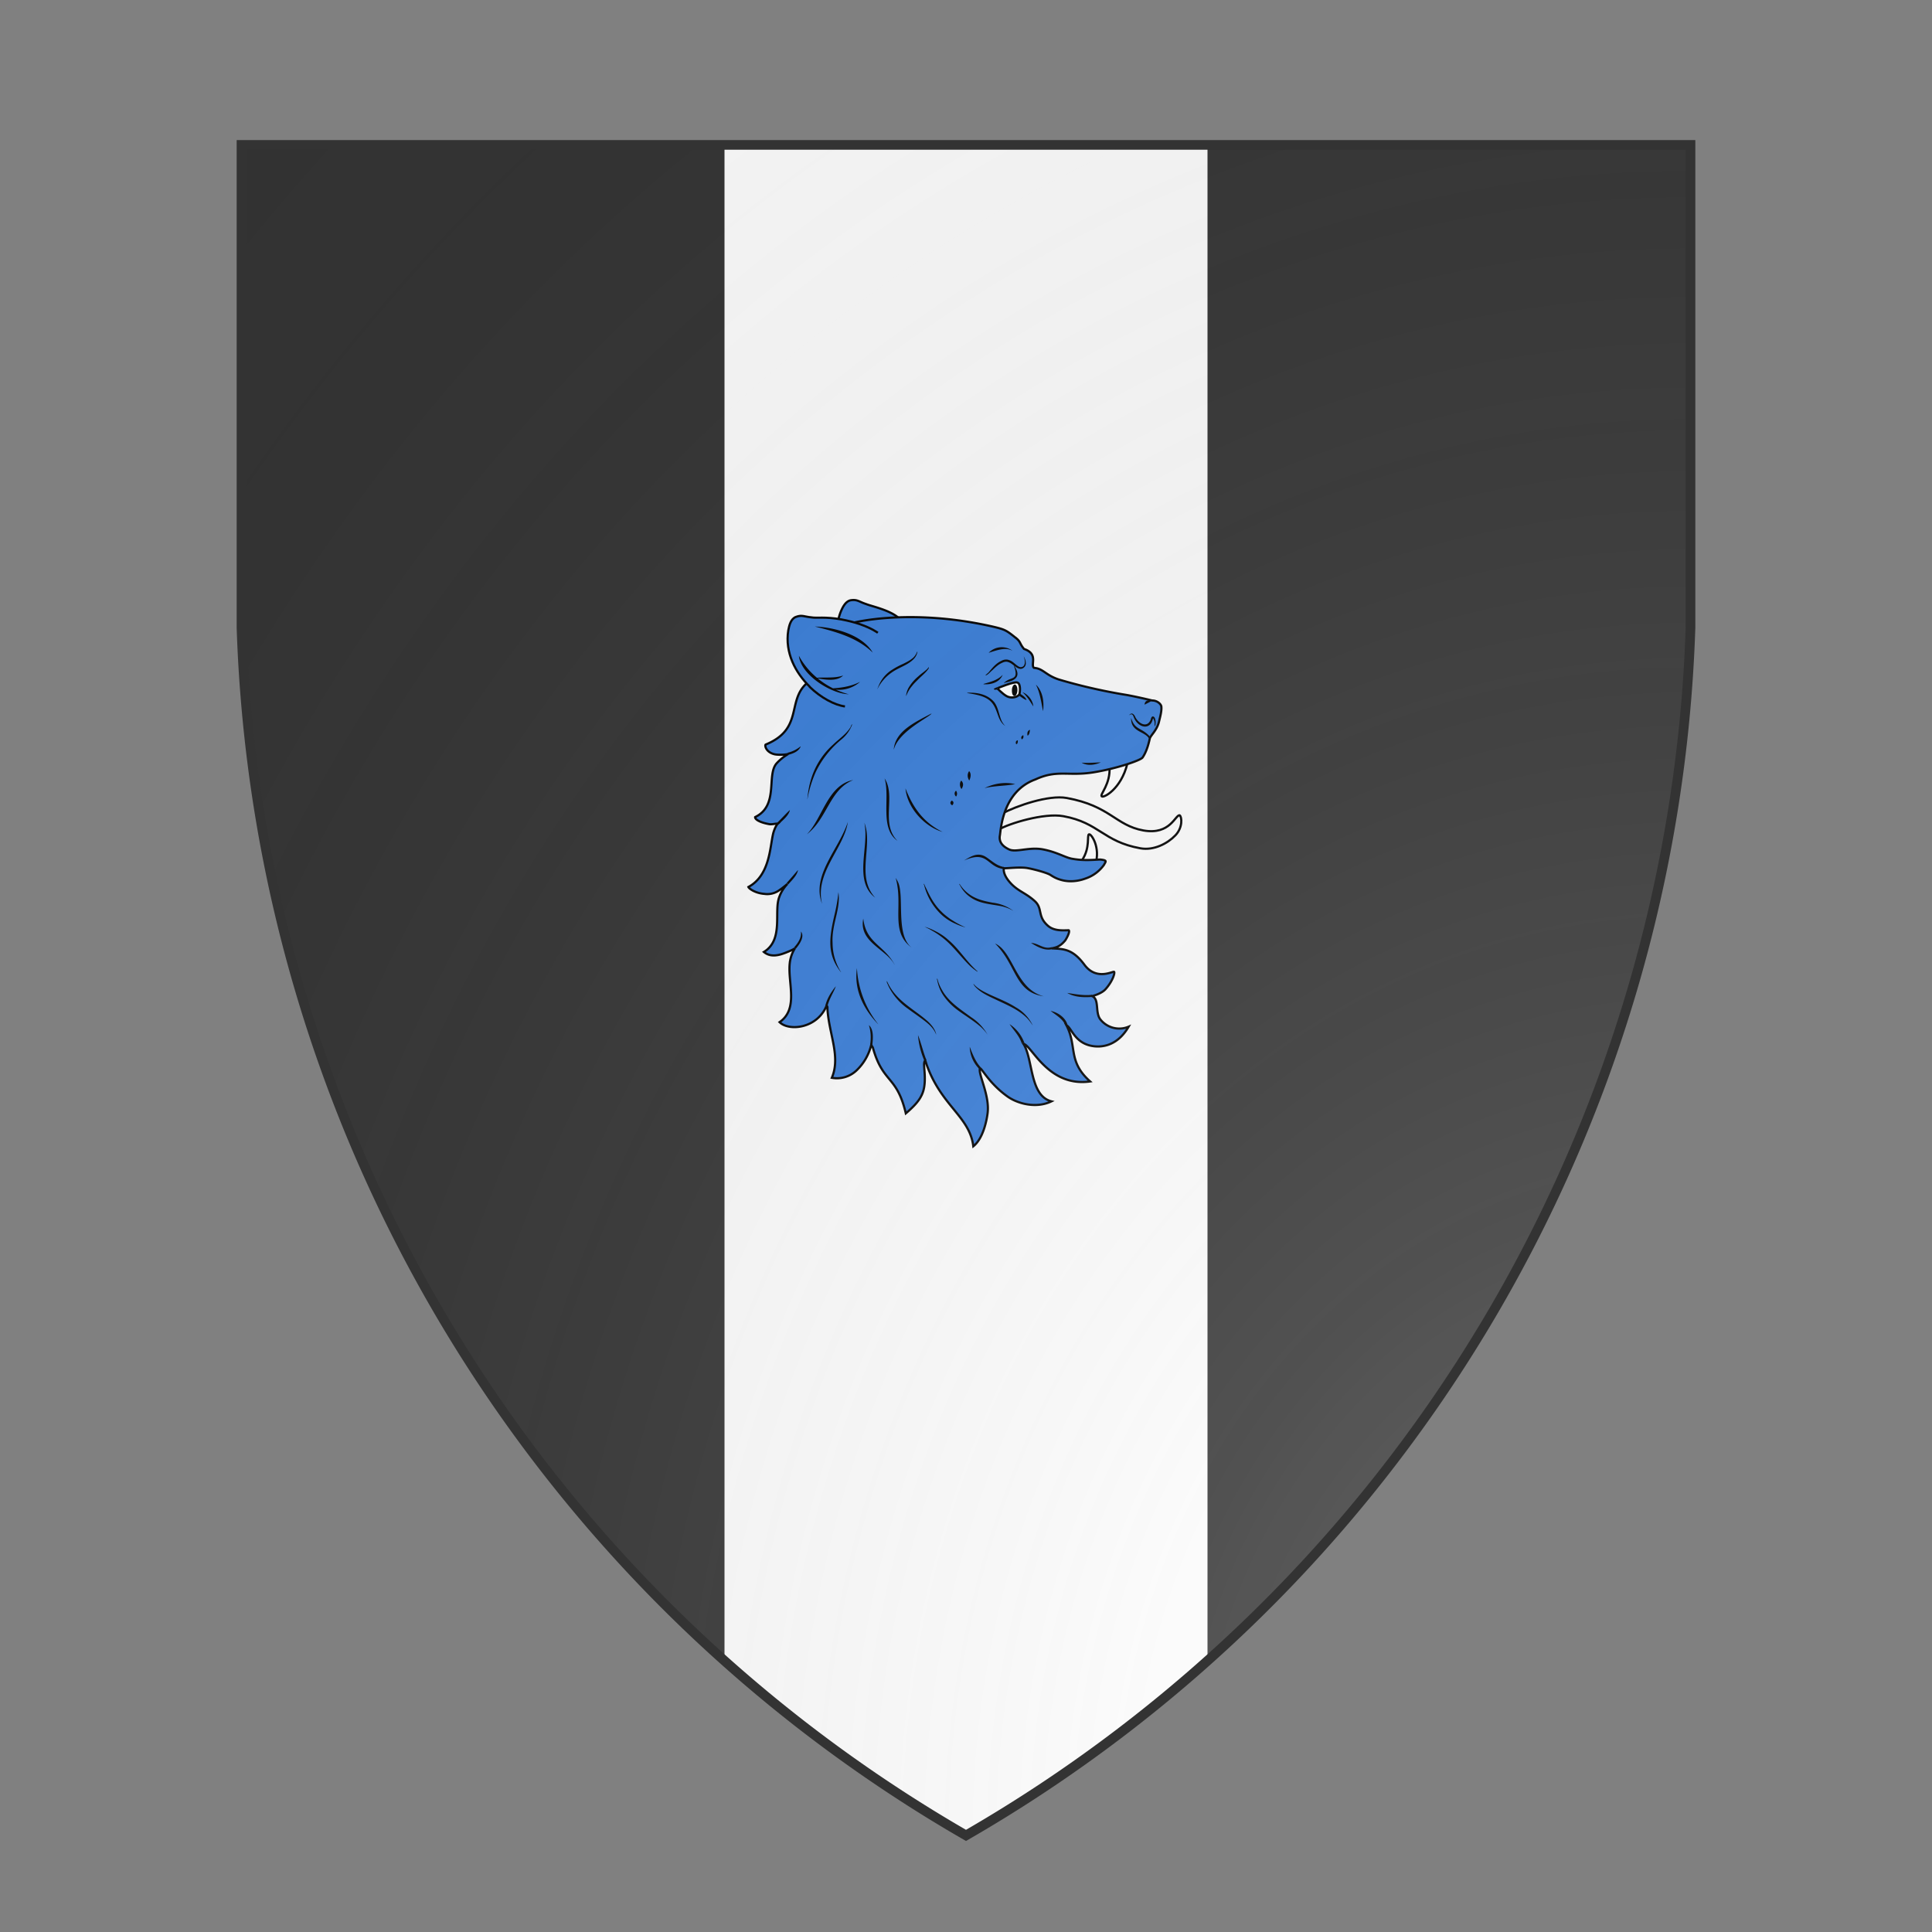 <svg id="coaworld_burg_148_burg_148_s0" width="500" height="500" viewBox="0 10 200 200" xmlns="http://www.w3.org/2000/svg" xmlns:x="http://www.w3.org/1999/xlink"><rect x="0" y="10" width="200" height="200" fill="#808080" stroke="none"/><defs><clipPath id="heater_coaworld_burg_148_burg_148_s0"><path d="m25,25 h150 v50 a150,150,0,0,1,-75,125 a150,150,0,0,1,-75,-125 z"/></clipPath><g id="wolfHeadErased_coaworld_burg_148_burg_148_s0" stroke-width=".324"><path fill="#fff" d="M76.14 84.37c.93 3.76 3.54 5.13 3.8 4.82.27-.3-1.33-1.8-1.16-4.33"/><path fill="#fff" d="M80.88 99.29c-.82-2.51.6-4.6.93-4.48.34.12-.22 1.97 1.03 3.83"/><path class="secondary" d="M94.67 91.74c-2.17-1.14-6.88-2.79-9.57-2.3-6.43 1.17-7.2 4.05-11.33 4.8-4 .72-4.73-2.36-5.37-2.24-.32.2-.5 1.8.65 2.98 1.14 1.19 3.18 2.26 5.16 1.9 5.54-1 6.08-3.79 11.4-4.75 2.85-.52 8.04 1.09 9.54 1.97"/><path d="M118.97 63.5a8.27 8.27 0 00-.45-1.61c-.3-.71-.74-1.59-1.53-1.7-.95-.13-1.18.24-2.25.58-.69.29-3.5.88-4.77 2.04l.82 3.65 8.18-2.97z"/><path d="M116.48 63.48s-8.38-2.12-20.38.6c-1.94.45-2.07.57-3.61 1.8-.6.53-.42.74-1.07 1.52-2.2.74-.9 2.36-1.48 2.8-1.35.08-1.7 1.08-3.68 1.72a80.62 80.62 0 01-9.57 2.21c-1.12.17-3.16.63-4.22.89-.76 0-1.32.54-1.36.9-.06.65.14 1.37.33 2.16.3 1.37 1.26 2.07 1.38 2.58.1.4.37 1.78 1.07 2.8.3.42 3.82 1.62 7.15 2.17 3.84.64 5.42-.44 8.68 1.06 4.91 1.78 5.12 7.47 5.27 8.29.2 1.12-.63 1.72-1.35 2.06-1.01.5-2.96-.39-5.01 0-2.06.39-3.29 1.2-4.29 1.38-1.66.3-2.8.19-4.17.12-1.13.11-.84.28-.58.78a5.53 5.53 0 002.8 2.05c1.18.43 2.42.49 3.45.21.83-.22 1.23-.48 1.69-.77s2.25-.8 3.35-1c1.1-.2 2.94.04 3.52.02.1.52-.17 1.4-1.23 2.44-1.07 1.03-2.03 1.25-3.3 2.38-1.28 1.13-.36 2.25-1.98 3.68-.93.82-2.28.68-3.08.67-.26.23.43 1.4.53 1.52.85 1 1.43 1.02 1.96 1.16-1.7.09-3.05.04-4.82 2.43-1.78 2.39-4.23.9-4.38 1.04-.15.13.17 1.33 1.26 2.56.6.68 1.9 1 1.98 1.03-1.07.47-.43 2.31-1.16 3.38a3.57 3.57 0 01-4.23 1.14c1.52 2.62 3.6 3.06 5.08 2.9 2.9-.33 3.31-2.72 4.12-3.11-1.63 3.16-.15 5.31-3.51 8.31 6.24.88 8.65-5.4 9.86-5.55-1.45 2.27-.89 7.67-4.14 8.49 2.22 1.08 4.95.38 6.48-.7 2.77-1.96 3.89-4.34 4.1-4.17.28.85-1.45 3.95-1.14 6.57.13 1.1.66 3.8 2.12 4.95.52-4.39 4.7-5.92 6.9-12.07l.2-.62c.17.12.19.5.17.79-.03.72-.16 1.56-.07 2.63.14 1.67.84 2.75 2.78 4.4 1.34-5.67 3.38-4.4 4.86-9.68.04-.14.2-.3.25-.46a7.71 7.71 0 002.13 3.74 4.2 4.2 0 003.7 1.14c-1.33-3.15.42-6.42.65-10.2.01-.14-.05-.38.14-.44 1.4 3.37 5.56 3.78 6.94 2.41-2.85-1.97-1.2-5.8-1.5-8.67a5.2 5.2 0 00-.77-2.25c.25.19.84.44 1.3.62 1 .4 2.27.77 3.29-.08-2.97-1.82-1.44-5.99-2.28-8.14a5.5 5.5 0 00-1.2-1.92c.39.34 1.19.97 1.58 1.16a3 3 0 001.84.31c1.3-.1 2.26-.76 2.35-1.02-3.12-1.67-3.18-5.77-3.63-7.76-.1-.5-.43-1.34-.74-1.62.42.01.94.15 1.28.09 1.42-.25 2.15-.72 2.09-1.05-3.55-1.72-1.63-6.21-3.18-7.95a7.35 7.35 0 00-1.72-1.38c.62.15 1.6.14 2.01.05 1.3-.3 1.5-1.3 1.34-1.44-5.6-2.3-3.12-6.4-6.05-9.04"/><path d="M117.9 75.9c1.52-.2 3.55-1.27 5.25-2.92m-7.38-9.27c-1.86.63-2.73 1.3-2.73 1.3m10.07 7.97c2.1-2.06 3.7-5.01 3.17-8.34-.14-.75-.38-1.7-1.13-1.98-.9-.34-1.2-.03-2.31.07-.74.14-2-.13-4.4.3-1.05.2-1.94.43-2.67.68"/><path fill="#fff" d="M95.37 73.22s-.76.82-1.4 1.17c-.65.35-1.56.17-1.84-.26-.14-.29-.24-1.59.26-1.76.43-.23 2.98.85 2.98.85z"/><g fill="#000" stroke="none"><path d="M115.7 72.28c1.36.68 2.83.89 4.29.96.02.07-.07.06-.11.08a4.77 4.77 0 01-4.07-.93c-.04-.04-.1-.07-.12-.11zm2.48-.95c1.32.45 2.73.21 4.05.35-1.39.3-3.17.55-4.06-.35zm4.18-7.25c-3.22.8-6.27 1.64-8.57 3.86 1.51-2.62 5.64-3.75 8.57-3.86zm-5.01 10.02c3.15-.85 5.85-2.9 7.36-5.69-.27 2.76-4.58 5.52-7.2 5.68-.04 0-.13.03-.16.01z"/><path d="M92.77 72.66c.23 0 .43.37.44.84 0 .13 0 .25-.02.36-.05.3-.18.5-.35.5-.17.01-.32-.2-.4-.52a1.8 1.8 0 01-.04-.32c-.02-.47.15-.85.38-.86z"/><path d="M95.43 73.07c.2.07.36.16.47.24-.1.2-.4.11-.59.06l.12-.3zm-2.26-5.44a2.68 2.68 0 013.48.34c-1.3-.41-2.48-.84-3.47-.33l-.01-.01zm-.96 6.63c-.4.27-.74.56-1.16.7.13-.43.63-.73.98-.96zm2.39-3.01c.75.79 1.82 1.03 2.8 1.32.02.06-.03.06-.07.05-1.1.07-2.28-.3-2.74-1.36zm-2.96 2.55c-.67.6-1.13 1.37-1.6 2.1.09-.97.86-1.84 1.6-2.1zm2.56 4.97c.2-.17.32-.38.46-.59.48-.94.52-2.07 1.17-2.92 1-1.19 2.58-1.45 3.99-1.38 0 .09-.16.05-.23.08-1.15.18-2.51.43-3.29 1.25-.63.64-.84 1.53-1.16 2.33-.2.48-.49.95-.93 1.23zm-2.74-10.25c-.14.41-.26.9-.05 1.3.15.25.5.35.76.2.51-.27.87-.79 1.44-.97.4-.16.85-.08 1.2.13.71.33 1.23.94 1.72 1.53.15.23.49.43.6.61-.36-.05-.75-.57-1.05-.8-.42-.4-.85-.82-1.4-1.06-.28-.14-.6-.24-.92-.12-.65.19-1.04.84-1.7.99-.49.1-.96-.38-.9-.86 0-.32.12-.62.26-.9.01 0 .03-.09.04-.05zm-1.8 4.16c-.62 1.22-.79 2.64-1.05 3.92-.2-1.36.05-2.98 1.05-3.92zm3.28-2.84c-.07.25-.19.48-.23.74-.27 1.3.56 1.03 1.33 1.56l.34.25c-.04.1-.18-.04-.27-.04-1.33-.26-2.3-.83-1.32-2.33l.15-.18z"/><path d="M93.03 106.1a6.4 6.4 0 013.04-1.18c.88-.17 1.77-.35 2.59-.74a5.39 5.39 0 002.29-2.04c.11.05-.06.18-.08.26a4.84 4.84 0 01-1.84 1.92c-1.2.73-2.63.82-3.98 1.07-.71.12-1.4.36-2.02.72zm13.09 2.38c-.33.17-.68.32-1 .52a12.12 12.12 0 00-2.74 2.06c-1.04 1.03-1.93 2.2-2.98 3.22-.34.31-.7.6-1.09.85-.05-.1.16-.17.21-.26.7-.64 1.3-1.37 1.9-2.1.68-.82 1.37-1.66 2.2-2.35.55-.5 1.16-.91 1.81-1.24.5-.26 1-.49 1.53-.65l.16-.05zm-6.01.08c.5-.23 1-.48 1.49-.77.32-.21.66-.39.96-.63.4-.3.78-.6 1.13-.97.48-.46.88-1 1.24-1.56.34-.55.64-1.14.91-1.73.13-.25.25-.5.36-.77.11.03-.03.19-.03.27a9.02 9.02 0 01-2.24 4 7.28 7.28 0 01-2.38 1.64c-.46.23-.94.38-1.43.53zm10.45 5.52c1.57-2.93 4.22-3.16 4.63-6.81.71 3.48-3.38 4.5-4.61 6.8l-.01.01zm-.16-12.82c-1.18 4.2.93 8-2.43 10.35 2.57-1.84 1.02-7.9 2.16-9.88.08-.16.17-.32.27-.47zm2.59 21.62a14.58 14.58 0 003.14-8.28c.5 3.54-1.26 6.33-3.13 8.29l-.01-.01zm-8.59 1.57c.14-.8.7-1.46 1.27-2 1.52-1.35 3.34-2.34 4.69-3.87a7.67 7.67 0 001.33-2.07c.1.16-.14.5-.2.7a8.77 8.77 0 01-2.9 3.39c-.64.48-1.3.93-1.94 1.4-.8.6-1.66 1.21-2.11 2.14l-.14.31zm-7.57-.05a7.48 7.48 0 012.39-2.53c1.48-1.09 3.08-2.1 4.1-3.66.4-.62.72-1.28.9-2 .1-.2.07.12.03.2a5.98 5.98 0 01-.88 2.2 9.15 9.15 0 01-2.22 2.26c-1.14.84-2.37 1.56-3.42 2.5-.33.32-.64.65-.89 1.03zm-6.71-1.31a6.08 6.08 0 012.54-2.71c1.56-1 3.36-1.55 4.97-2.45.46-.27.9-.57 1.24-.99.07.07-.1.2-.14.3-.84.98-2.05 1.5-3.2 2.04-1.56.75-3.25 1.43-4.5 2.66-.35.34-.64.76-.91 1.15zm28.36-7.89a8.16 8.16 0 001.25-4.31c.16-2.76-1.24-5.05-.86-7.52.09 1.1.35 2.42.59 3.4.77 3.34 1.13 5.82-.97 8.44h-.01zm-22.78-4.24c-3.24 3.24-2.87 7.2-7.21 7.81 4.17-1.07 4.47-6.6 7.21-7.81zm14.43-15.18c2.56-2.54.18-6.58 1.91-9.24-.86 2.87.79 7.32-1.91 9.24zm4.9-2.68c-.76 3.57 1.67 8.6-1.6 11.08 2.9-3.14.27-7.7 1.6-11.08zm6.26 11.98c1.1-4.6-3.22-8.15-3.82-12.1 1.32 4.05 5.43 7.86 3.82 12.1zm-17.83-10.62c2.88-1.42 4.4-3.65 5.49-6.44-.26 2.93-2.89 5.7-5.49 6.44zm7.2-12.22c-.72-2.72-5.47-4.86-5.56-5.3 2.5 1.32 5.35 2.63 5.58 5.3h-.01zm-1.8-7.83a4.8 4.8 0 00-.87-1.52c-.3-.4-.67-.73-1.01-1.08-.47-.46-1-.88-1.38-1.41-.06-.04-.18-.37-.05-.28.1.17.24.3.4.43.36.31.75.57 1.1.9a6.54 6.54 0 011.45 1.7c.17.33.3.7.35 1.06v.2zm4.27-1.02a6.44 6.44 0 00-2.12-2.49c-1.07-.78-2.46-1.1-3.36-2.1-.23-.27-.4-.6-.46-.94-.03-.14.1.02.1.09.15.34.37.65.67.87.38.31.83.53 1.27.75.56.25 1.12.53 1.64.87a4.98 4.98 0 011.94 2.16c.12.26.23.52.32.79zm10.32 16.23a17.63 17.63 0 00-1.24-4.05 14.3 14.3 0 00-3.74-4.75 5.23 5.23 0 01-1.65-2.28c.17.04.2.43.36.58.65.97 1.65 1.62 2.48 2.43a11.17 11.17 0 013.36 5.49c.23.84.37 1.7.44 2.58zm.09 5.19c-3.03-2.29-3.35-6.63-6.87-8.03 3.8.7 4.57 5.74 6.87 8.03z"/><path d="M87.25 111.8l.1-.31c1.1.4 2.02-.62 3.03-.61-1 .61-1.99 1.17-3.13.92zm32 5.48c.7.85 1.3 1.83 1.54 2.83l-.32.06c-.26-1.07-.92-2.02-1.22-2.89zM85 122.96c.28-1.04 1.44-1.84 2.48-2.03-.86.67-1.8 1.19-2.17 2.12l-.31-.09zm6.34 2.77a5.67 5.67 0 012.22-2.85c-.73 1.06-1.4 1.71-1.76 2.73l-.46.12zm22.51.19c-.1-.93-.22-2.25.51-2.89-.3.98-.33 1.9-.19 2.84l-.32.05zm-7.98 2.24c.49-1.23.75-2.48 1.23-3.65a11.97 11.97 0 01-.93 3.76l-.3-.11zm-6.42-1.93a4.8 4.8 0 01-1.41 3.28l-.22-.24c.83-.9 1.25-2.08 1.63-3.04zm-18.1-7.69c1.26.15 2.48-.1 3.68-.27-1.11.66-2.51.68-3.7.59l.02-.32zm43.12-36.73c.56.45 1.21.78 1.9.93 0 .1-.1.2-.12.31-.73-.2-1.5-.5-1.8-1.22l.02-.02zm3.24 11.5c-.64-.57-1.51-1.31-1.67-2.09.35.28 1.38 1.41 1.86 1.85l-.19.24zm-1.42 8.91c-.6-.67-1.35-1.4-1.44-2.13.35.4 1.18 1.38 1.67 1.91l-.23.22zm-1.11 9.53c-.61-.73-1.35-1.82-.77-2.57-.11.93.43 1.7 1 2.34l-.23.23zM100.3 98.69c-3.6-1.59-3.33.95-5.89 1.26l-.01-.32c.08-.02.17 0 .25-.04 1-.25 1.76-1.06 2.55-1.52 1.14-.6 2.07 0 3.1.62z"/><path d="M72.93 80.64l-.23-.16c1.28-1.53 2.34-1 2.88-2.89.07 2.1-1.92 1.92-2.65 3.05zm19.41.27c.34.04.34.42.23.57-.24-.03-.24-.4-.23-.57zm-.81-.76c.39.17.34.48.2.62-.24-.18-.26-.34-.2-.62zm-.98-.8c.38.15.42.53.35.87-.29-.11-.34-.63-.35-.87zm11.59 10.5c.3.29.16.52-.1.67-.4-.39-.06-.7.1-.68zm-.67-.62a.7.7 0 01.01-.87c.32.3.22.66-.01.87zm-.77-2.36c.3.3.23.96-.04 1.24-.27-.43-.34-.86.04-1.24zm-1.16-1.4c.32.46.25.95-.02 1.39-.24-.5-.32-1.04.02-1.4zm-19.46-1.3c.97.04 2.02.12 2.83.04-.88.53-1.98.34-2.83-.03zm12.63 3.23c1.5-.39 3.17-.1 4.55.58-1.42-.35-3.08-.31-4.55-.59zm-16.8-10.18c-.62-.44-.62.15-.86.58-.7 1.3-2.27 1.56-2.66.03-.04-.08-.03-.28-.1-.1-.21.32-.21.73-.17 1.1-.16-.13-.15-.36-.16-.54 0-.23.03-.47.12-.68.06-.16.28-.32.43-.17.1.1.14.26.17.4.57 1.42 1.97.47 2.36-.54.3-.45.54-.45.87-.08zm-2.32-1.58c-.4-.22-.84-.4-1.12-.64.62-.07 1.09.02 1.12.64z"/></g></g><radialGradient id="backlight" cx="100%" cy="100%" r="150%"><stop stop-color="#fff" stop-opacity=".3" offset="0"/><stop stop-color="#fff" stop-opacity=".15" offset=".25"/><stop stop-color="#000" stop-opacity="0" offset="1"/></radialGradient></defs><g clip-path="url(#heater_coaworld_burg_148_burg_148_s0)"><rect x="0" y="0" width="200" height="200" fill="#333333"/><g fill="#fafafa" stroke="none"><rect x="75" y="0" width="50" height="200"/></g><g fill="#377cd7" stroke="#000"><style>
      g.secondary,path.secondary {fill: #fafafa;}
      g.tertiary,path.tertiary {fill: #377cd7;}
    </style><use x:href="#wolfHeadErased_coaworld_burg_148_burg_148_s0" transform="translate(170 30) scale(-0.7 0.7)"/></g></g><path d="m25,25 h150 v50 a150,150,0,0,1,-75,125 a150,150,0,0,1,-75,-125 z" fill="url(#backlight)" stroke="#333"/></svg>